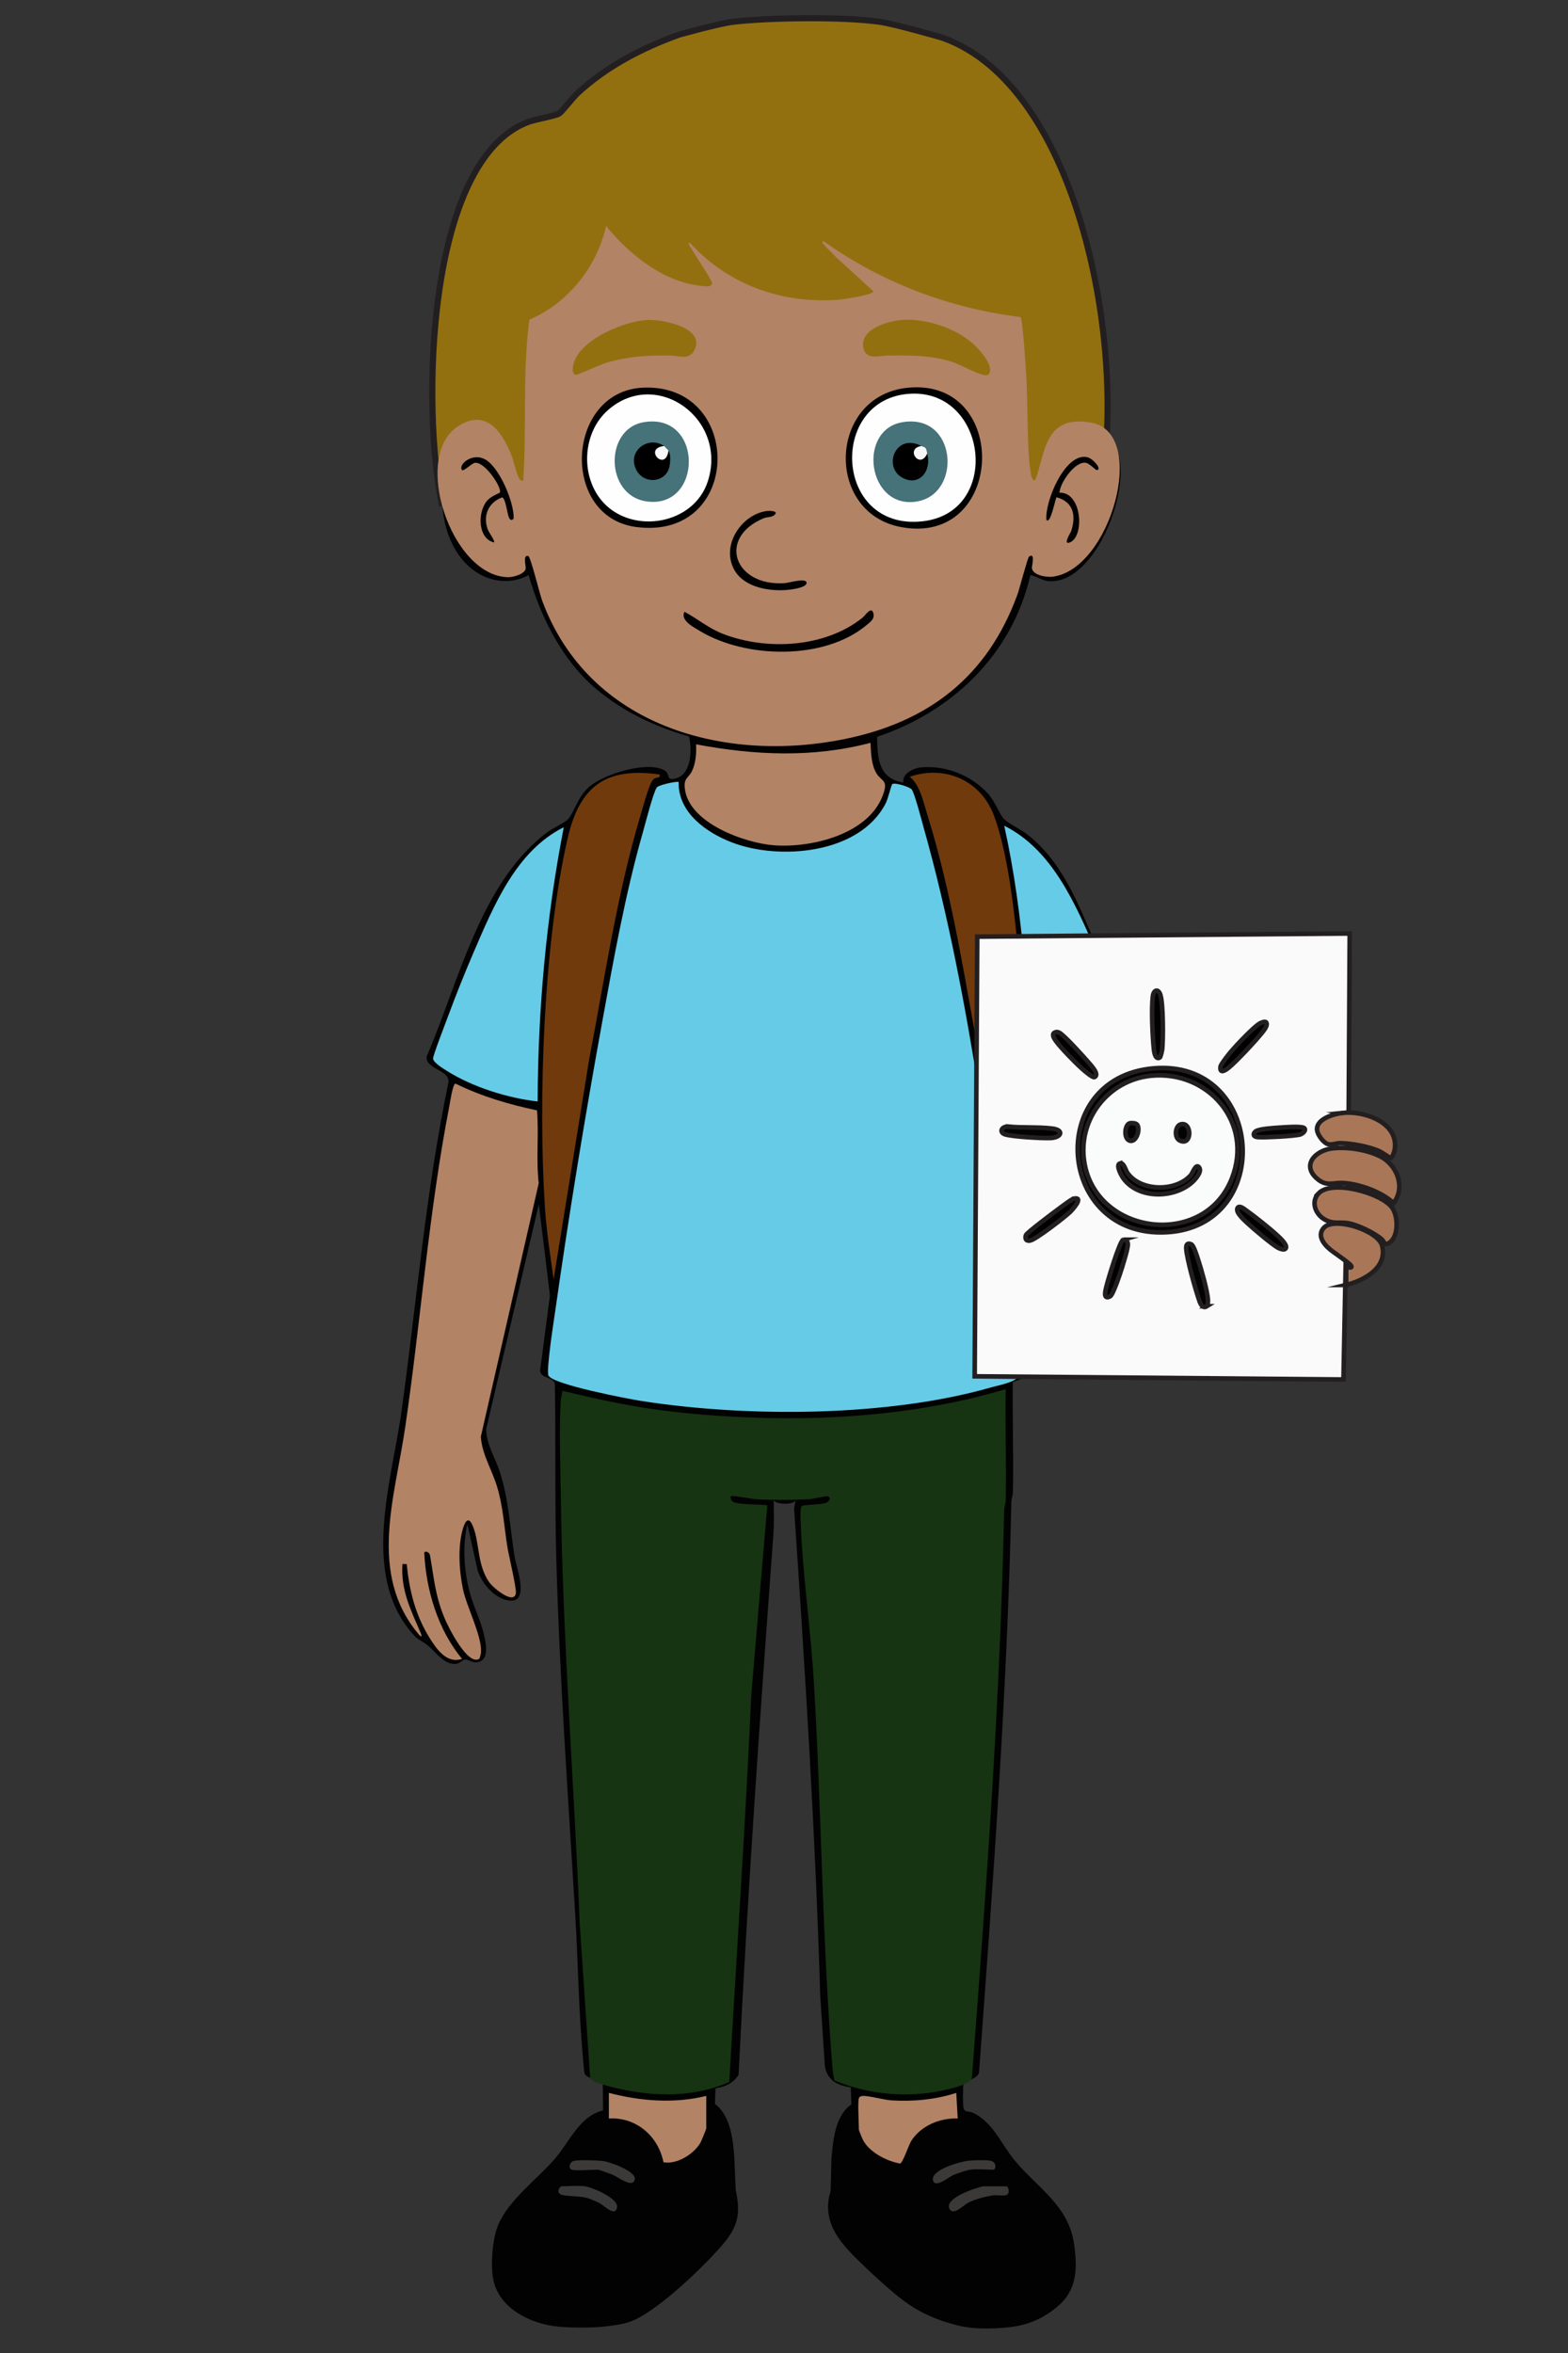 <?xml version="1.0" encoding="UTF-8"?>
<svg id="Layer_1" xmlns="http://www.w3.org/2000/svg" version="1.1" viewBox="0 0 1024 1536">
  <rect x="0" y="0" width="1024" height="1536" fill="#333333" stroke="none"/>
  <!-- Generator: Adobe Illustrator 29.5.1, SVG Export Plug-In . SVG Version: 2.1.0 Build 141)  -->
  <defs>
    <style>
      .st0 {
        fill: #173412;
      }

      .st1 {
        fill: #46727a;
      }

      .st2 {
        fill: #fafbfb;
      }

      .st2, .st3, .st4, .st5, .st6, .st7, .st8, .st9 {
        stroke: #231f20;
        stroke-miterlimit: 10;
      }

      .st2, .st3, .st4, .st5, .st6, .st7, .st9 {
        stroke-width: 3px;
      }

      .st3 {
        fill: #010101;
      }

      .st10, .st8 {
        fill: #927010;
      }

      .st11 {
        fill: #b38365;
      }

      .st4 {
        fill: #a97757;
      }

      .st12 {
        fill: #faf9f9;
      }

      .st13 {
        fill: #f8f7f7;
      }

      .st5 {
        fill: #030303;
      }

      .st14 {
        fill: #3a3939;
      }

      .st15 {
        fill: #3b3a39;
      }

      .st6 {
        fill: #010100;
      }

      .st7 {
        fill: #020202;
      }

      .st16 {
        fill: #010000;
      }

      .st8 {
        stroke-width: 4px;
      }

      .st17 {
        fill: #66cbe6;
      }

      .st18 {
        fill: #713a0d;
      }

      .st19 {
        fill: #3a3938;
      }

      .st20 {
        fill: #020101;
      }

      .st21 {
        fill: #fefefe;
      }

      .st9 {
        fill: #fafafb;
      }

      .st22 {
        fill: #020203;
      }
    </style>
  </defs>
  <path class="st8" d="M718.65,319.64c17.48-90.35-13.36-263.45-103.34-295.09,0,0-30.4-8.83-40.81-10.33-23.72-3.42-72.07-2.8-95.87,0-8.96,1.05-35.12,8.37-35.12,8.37-23.98,8.63-47.45,20.7-66.46,38.34-2.96,2.75-9.96,11.92-11.95,13.19-2.36,1.51-15.56,3.73-20.3,5.52-66.99,25.39-69.42,188.74-55.96,250.8"/>
  <path class="st22" d="M676.24,786.14l-3.34-11.74c-.16,10.25-.83,20.65-1.92,30.86-1.24,11.62-5.56,28.68-5.6,39.32-.05,12.24,5.45,29.27,6.44,42.17.22,2.82.5,7.01.19,9.71-.37,3.3-10.34,4.95-10.61,5.96-.28,23.81.57,47.68.1,71.49-.05,2.32-.98,4.46-1.03,6.78-2.69,124.29-11.98,248.3-21.11,372.34-1.12,3.97-9.53,5.75-10.13,6.73-.39.64-.42,13.3-.21,15.09.58,4.76,3.02,2.79,6.29,4.31,13.26,6.17,18.59,20.67,27.57,31.43,14.61,17.5,35.07,29.22,38.58,54.4,2.3,16.52,1.97,30.1-11.41,41.17-7.73,6.4-16.22,10.44-25.73,12.24-9.12,1.73-26.36,2.53-37.15,0-17.17-4.03-29.92-10.23-42.85-21.11-6.82-5.74-13.44-11.75-19.88-17.93-14.28-13.68-28.62-27.63-21.99-49.21l.53-20.86c1-12.12,2.51-28.53,13.01-35.51l-.38-11.2c-10.64-1.34-16.31-6.36-17.01-15.07l-2.96-45.26c-3.19-105.98-9.85-211.78-17.04-317.43l.93-5.56c-.92,3.26-12.81,3-14.29,0,.22,7.85.34,15.72-.24,23.57-8.68,117.14-16.86,234.26-22.66,351.61-3.04,4.83-8.06,7.75-15.05,8.78-.17,3.39-.29,6.78-.35,10.17,9.86,7.57,11.61,22.01,12.56,34.05l.97,22.1c3.28,15.37,1.68,23.89-8.76,35.98-12.42,14.4-40.9,41.66-57.77,49.06-5.44,2.39-9.42,2.82-16.33,3.83-9.27,1.36-27.25,1.33-36.2,0-15.3-2.28-33.27-10.65-38.55-27.47-3-9.55-1.45-29.39,2.49-38.55,7.33-17.06,25.75-29.88,37.5-43.75,9.45-11.14,15.7-27.22,31-31l-.19-17.4c-.78-2.39-10.13-2.99-11.78-6.5-.52-1.1-1.19-10.73-1.41-13.25-2.6-29.62-3-60.38-4.78-90.16-4.65-77.58-10.31-155.55-12.41-233.27-1.02-37.86-.28-75.88-.91-113.75-.8-4.39-9.73-3.53-9.61-8.79l6.38-48.88-7.26-59.47-34.34,146.54c-.05,9.97,5.64,18.39,8.65,27.44,6.01,18.11,6.91,37.15,9.79,55.66,1.13,7.3,10.24,30.59-3.35,29.03-9.46-1.09-17.96-10.93-20.76-19.9l-6.63-29.97c-3.32,13.94-2.17,30.43,1.42,44.16,2.5,9.55,7.43,18.89,9.52,28.43,1.2,5.44,3.47,15.93-4.04,17.48-3.82.78-5.97-1.83-8.37-1.73-1.96.09-3.35,2.89-6.62,2.92-6.48.06-11.58-6.14-15.76-10.3-4.64-4.61-7.46-4.31-11.89-9.34-34.35-38.97-13.46-100.38-7.21-145.76,9.95-72.22,15.75-143.14,30.64-214.57.42-8.04-15.13-8.29-14.33-16.5,21.04-48.77,35.09-113.62,78.71-146.41,3.16-2.38,11.62-6.46,13.38-8.29,4.46-4.63,6.23-14.84,14.53-21.81,9.81-8.23,38.28-16.88,48.96-10.21,3.83,2.39.41,7.25,7.77,4.88,9.63-3.11,9.98-18.39,8.07-27.12-21.78-6.23-42.95-16.14-60.49-30.88-22.23-18.68-36.17-46.51-44.33-74.48-20.86,11.46-52.47-2.38-56.35-45-1.97-21.64,26.77,32.64,41.39,14.15,1.44-1.82,22.99-17.31,23.25-16.93,33.68,50.46,42.24,105.87,115.8,130.31h-.01c206.71,68.68,177.34-166.81,241.47-175.21,42.53-5.57,13.77,97.71-25.01,96.68-4.91-.13-8.32-3.2-12.85-4-11.98,52.21-51.5,89.35-100.07,105.53.14,15.17,1.35,27.29,17.18,29.85-1.2-5.7,6.66-9.39,10.97-9.84,16.23-1.69,33.63,5.03,44.77,17.66,3.81,4.32,7.46,13.64,10.04,16.13,3.06,2.95,11.07,6.77,15.11,9.94,23.86,18.67,33.67,46.88,45.83,74.24,10.84,24.4,21.54,46.52,30.36,71.79.61,5.62-12.56,10-13.81,12.12-.78,1.32-.55,2.92-.48,4.38.66,13.91,6.88,35.48,9.26,50.32"/>
  <path class="st0" d="M544.98,1358.09c-.37-2.03-.98-4.11-1.15-6.18-6.93-84.51-7.26-170.01-12.37-254.71-2.07-34.27-7.43-70.31-8.57-104.23-.07-2.19-.49-8.93.92-9.94,1.17-.84,12.17-.83,15.3-1.86,2.76-.9,3.9-3.88,1.33-4.42-1.34-.28-9.64,1.82-12.25,1.95-10.43.52-23.86.59-34.26,0-2.63-.15-15.87-2.71-16.56-2.01-.51.51-.02,2.65.97,3.41,3.01,2.33,18.2,1.82,22.76,2.48l-10.44,123.45c-3.83,84.41-9.56,168.72-14.41,253.1-22.81,9.96-47.86,9.73-71.81,4.41-3.27-.73-18.16-4.12-19.01-6.86l-6.78-100.18c-3.79-93.55-11.19-186.81-12.39-280.27-.25-19.56-1.28-42.85,0-62.04.14-2.17.75-4.19,1.03-6.32,23.98,5.83,48,11.03,72.58,13.73,71.41,7.82,147.78,5.77,216.88-14.75-.36,24.08.5,48.24.05,72.33-.04,2.33-.98,4.48-1.03,6.8-2.58,123.64-11.68,247.23-21.08,370.6-1.49,3.8-11.23,6.21-14.95,7.13-24.5,6.1-51.48,4.19-74.77-5.64v.02h.01Z"/>
  <path class="st17" d="M443.19,510.49c-.46,20.16,18.37,33.06,34.63,39.37,30.7,11.91,83.57,7.91,100.65-25.58,1.43-2.81,3.68-12.01,4.19-12.4,1.62-1.25,11.52,1.75,12.84,3.57,1.85,2.56,6.37,20.08,7.63,24.55,32.2,113.8,44.34,236.89,64.09,353.64,1.29,8.01-13.64,10.21-19.75,11.97-67.42,19.36-159.3,19.7-228.34,8.97-8.86-1.38-57.46-10.65-60.92-16.54-1.7-2.9,3.56-36.49,4.44-42.63,8.92-62.63,19.2-125.51,30.52-187.72,7.53-41.37,15.21-84.43,26.76-124.73,1.64-5.73,6.52-25.11,8.94-28.84,1.16-1.79,13.63-4.35,14.31-3.62h0Z"/>
  <path class="st11" d="M345.68,208.71c-4.52,34.78-1.65,70.13-3.98,105.05-1.76.36-2.36-.85-3.05-2.24-1.84-3.74-3.11-10.77-5.05-15.43-6.46-15.51-16.83-29.1-34.32-17.93-30.72,19.63-4.58,97.93,32.46,98.62,3.28.06,10.04-1.74,11.43-5.03.74-1.75-2.23-9.74,1.85-8.81,1.44.33,7.51,24.97,9.01,29.04,30.59,82.74,119.74,106.26,197.48,90.48,54.28-11.02,93.2-40.2,112.96-94.42,1.34-3.67,6.55-23.86,7.54-24.64,4.21-3.33,1.87,6.28,1.87,6.97-.04,5.11,9.49,6.61,13.57,6.09,38.04-4.77,62.55-93.72,25.36-100.52-30.58-5.59-30.03,19.15-36.48,36.85-.97,1.2-.98,1.13-1.91-.01-1.36-1.65-2.15-10.43-2.36-13.29-1.31-17.93-.8-36.18-1.87-54.13-.28-4.71-2.24-37.28-3.77-38.39-46.35-5.74-90.31-22.28-128.69-49.6-1.54.98.31,2.17.95,2.95,1.98,2.44,4.63,4.45,6.63,6.9l25.17,23.07c-1.07,2.32-19.87,5.16-23.26,5.41-36.38,2.69-71.8-9.73-96.81-37.36-1.42.77.22,2.36.68,3.23,1.94,3.64,14.52,22.01,14.03,23.76-1.37,2.21-3.93,1.59-6.04,1.42-25.08-2.13-47.67-20.08-63.24-39.23-6.16,27.19-25.28,50.55-50.14,61.17l-.02.02h0Z"/>
  <path class="st11" d="M313.03,1082.8c-7.57,4.94-20.31-20.8-22.53-26.08-6.29-14.97-6.93-25.73-9.64-41.16-.53-3.01-3.65-3.18-3.79-1.97,1.16,24.64,9.05,50.46,24.68,69.32-9.93,3.31-16.54-6.21-21.28-13.84-9.17-14.75-13.14-30.66-14.87-48.05l-2.77-.07c-1.24,17.15,5.64,30.39,11.95,45.16.7,1.65.86,3.11-1.05,1.09-33.7-39.54-15.76-89.9-9.12-135.38,10.23-69.97,15.37-140.52,28.89-210.06.46-2.35,2.16-14.23,3.94-14.42,16.91,8.35,35,13.65,53.25,17.49,1.34,15.72-.71,31.85,1.14,47.53l-37.82,165.49c.77,11.62,7.25,21.6,10.55,32.42,3.96,13,4.64,25.94,6.73,39.25.87,5.51,6.14,27.45,5.61,30.59-1.32,7.7-14.95-3.64-17.53-7.41-7.89-11.52-5.99-25.17-10.5-36.33-2.58-6.39-4.8-4.17-6.45,1.18-3.63,11.73-2.56,28.04-.04,39.97,2.43,11.53,12.38,30.48,11.74,40.96-.09,1.48-.55,2.97-1.09,4.32h0Z"/>
  <path class="st18" d="M430.85,505.58c.19,3.6-2.58.48-4.98,4.19s-6.06,17.37-7.62,22.59c-15.5,51.85-23.4,106.73-33.62,159.91l-23.07,142.79c-2.22-15.82-4.74-31.67-5.74-47.66-4.41-70.3-.81-171.02,14.74-239.55,7.94-34.97,25.06-47.15,60.29-42.28h0Z"/>
  <path class="st18" d="M662.45,833.09l-21.17-133.94c-10.58-55.31-18.77-113.11-35.52-166.79-2.58-8.27-4.94-20.05-11.64-25.31,22.68-7.73,46.33,2.02,55.07,25.55,14.49,39.01,18.23,118.14,19.95,161.29,1.85,46.32-.2,93.32-6.7,139.21h.01Z"/>
  <path class="st17" d="M673.85,720c-1.96-60.67-4.91-121.73-18.02-180.98,31.31,15.62,46.34,50.81,59.96,81.95,10.02,22.92,18.94,46.53,27.15,70.22-.05,4.37-20.97,14.5-25.45,16.47-5.55,2.45-40.88,15.15-43.64,12.33h0Z"/>
  <path class="st17" d="M351.12,719.01c-19.29-2.13-42.45-9.35-59.15-19.87-2.29-1.45-9.02-5.46-9.15-8.12-.09-1.91,8.24-23.45,9.68-27.34,5.12-13.83,10.85-28.2,16.68-41.73,13.31-30.92,27.97-66.52,59.01-81.95-11.48,58.76-16.88,118.98-17.07,179.01Z"/>
  <path class="st11" d="M568.49,484.92c.35,6.55.45,14.35,3.95,20.01,3.16,5.1,7.27,4.14,4.8,12.18-8.45,27.56-47.55,36.54-71.86,34.68-18.76-1.44-55.65-14.36-58.16-37.14-.77-7.01,2.42-6.57,4.71-11.34,2.5-5.19,2.91-11.71,2.65-17.42,38,7.15,76.2,8.95,113.91-.98h0Z"/>
  <path class="st11" d="M560.9,1369.64c.23-.8,1.37-1.36,2.28-1.43,4.14-.28,13.96,2.57,19.09,2.89,13.82.86,29.06-.52,42.22-4.91l.96,16.73c-11.3-.46-23.72,4.49-30.22,14.42-1.88,2.87-5.48,14.41-7.42,14.99-8.47-1.46-19.75-7.17-24.09-15.11-.49-.9-2.81-6.54-2.81-6.92,0-4.39-.86-17.65,0-20.65h-.01Z"/>
  <path class="st11" d="M461.23,1368.16v21.15c0,.62-3.26,8.55-3.95,9.68-4.55,7.45-15.29,14.03-23.98,12.51-3.5-17.48-18.25-29.63-35.67-28.58v-16.72c20.67,5.39,42.69,7.14,63.6,1.97h0Z"/>
  <path class="st15" d="M373.42,1416.35c-2.39-.72-1.6-4.86,1.14-5.7s15.97-.44,19.49.05c4.09.57,21.46,6.61,20.51,11.9-1.12,6.23-11.11-1.54-14.11-2.8-1.52-.64-9.09-3.46-9.95-3.46-3.78,0-14.43.79-17.09,0h0Z"/>
  <path class="st19" d="M642.05,1427.17h15.19c1.23,0,2.38,4.13.52,5.46-1.59,1.14-6.66.15-9.05.46-4.78.61-12.01,2.55-16.32,4.73-2.86,1.44-10.59,9.62-12.55,3.46-2.16-6.79,17.43-13.09,22.21-14.1h0Z"/>
  <path class="st15" d="M633.51,1416.35c-2.04.27-8.71,2.54-10.9,3.46-2.79,1.17-11.67,8.73-13.23,3.8-2.3-7.25,18.27-12.68,23.2-13.15,3.22-.3,11.3-.55,14.2.01,4.32.84,3.76,5.87,1.93,5.87-4.64,0-10.82-.57-15.19,0h-.01Z"/>
  <path class="st14" d="M381.97,1427.17c4.77.67,22.11,7.83,20.97,13.83-1.22,6.43-8.34-1.21-10.96-2.56-2.28-1.18-6.38-3.06-8.76-3.71-4.52-1.25-14.46-.99-16.9-2.16-3.44-1.66-.63-5.4.46-5.4,4.58,0,10.92-.6,15.19,0h0Z"/>
  <path class="st10" d="M589.18,208.84c15.49-1.07,34.97,5.25,46.72,15.92,3.59,3.26,13.45,14.05,10.01,19.24-1.01,1.3-2.28,1.01-3.62.76-4.9-.92-15.27-7.05-21.81-8.94-14.35-4.14-26.36-3.84-41.1-3.72-4.28.04-13.07,2.85-15.2-3.83-4.2-13.18,15.84-18.8,25.01-19.43h-.01Z"/>
  <path class="st10" d="M423.07,208.82c9.17-.4,37.96,4.94,30.43,19.75-3.47,6.83-10.36,3.61-15.49,3.53-14.81-.24-27.76.48-42.06,4.7-3.51,1.04-18.64,7.95-19.69,7.86-3.59-.28-2.04-6.47-1.16-8.82,5.67-15.1,33.32-26.38,47.97-27.02h0Z"/>
  <path class="st20" d="M592.97,253.09c67.04-6.49,63.47,103.97-4.78,90.93-49.95-9.55-47.09-85.9,4.78-90.93Z"/>
  <path class="st20" d="M420.25,253.04c65.83-2.56,64.63,100.09-4.82,90.98-50.06-6.57-45.83-89.01,4.82-90.98h0Z"/>
  <path class="st20" d="M447,399.35c8.73,4.67,15.81,10.86,25.37,14.52,28.43,10.9,66.41,8.98,90.87-10.62,1.75-1.41,5.7-7.59,7.03-3.27,1.22,3.96-1.78,5.92-4.32,8.05-27.7,23.18-78.94,21.88-108.81,3.91-4.21-2.53-13.04-6.97-10.14-12.59Z"/>
  <path class="st20" d="M499.89,333.69c3.14-.55,9.35-.05,5.52,2.76-1.83,1.34-4.58.96-6.74,1.87-30.15,12.65-19.46,44.26,13.39,42.39,3-.17,14-3.6,14.66-.52.55,2.57-5.65,3.82-7.36,4.16-13.07,2.6-33.85.39-40.48-13.61-7.43-15.7,5.48-34.32,21.01-37.04h0Z"/>
  <path class="st20" d="M322.63,354.1c-10.59-2.5-10.87-19.43-4.72-27.02,2.63-3.25,8.16-5.08,8.46-5.51,1.85-2.7-9.74-20.54-16.35-19.42-1.84.31-7.42,5.73-8.26,4.74-2.91-3.42,6.82-12.04,15.52-6.73,9.11,5.56,18.37,27.44,18.2,38.23-1.03,1.34-1.88,1.43-2.86-.03-1.3-1.94-2.39-13.48-4.74-13.66-8.98,3.39-12.78,12.01-9.22,21.24.6,1.55,4.82,7.35,3.98,8.16h-.01Z"/>
  <path class="st20" d="M691.89,321.64c14.59-.71,16.61,28.16,7.01,32.35-5.3,2.31.37-6.43.63-7.22,3.34-10.39,1.53-19.03-9.51-22.17-.84.65-3.91,18.1-6.66,14.74-1.08-12.18,12.28-44.02,26.61-40.92,3.94.85,10.26,8.42,6.13,8.45-.41,0-4.76-4.35-6.87-4.75-6.98-1.31-16.91,12.75-17.34,19.52h0Z"/>
  <path class="st21" d="M594.9,257c50.31-2.31,59.31,77.89,7.28,83.33-57.92,6.06-61.26-80.85-7.28-83.33Z"/>
  <path class="st21" d="M394.16,328.19c-15.43-16.6-14.05-45.75,3.02-60.61,31.8-27.7,78.29,6.07,65.03,46.73-9.2,28.19-48.75,34.64-68.05,13.88h0Z"/>
  <path class="st1" d="M589.12,275.65c35.66-6.3,39.45,46.43,9.99,51.66-32.4,5.76-39.63-46.42-9.99-51.66Z"/>
  <path class="st1" d="M420.16,275.65c39.46-6.93,39.05,57.16,1.92,51.64-27.01-4.02-27.42-47.15-1.92-51.64h0Z"/>
  <path d="M601.71,291.16c-3.73,3.61-3.92,5.94-.58,6.97,1.44-1.16,2.9-1.85,4.38-2.05,3.11,11.72-5.6,21.85-16.48,15.6-12.52-7.18-4.05-29.33,12.69-20.52h-.01Z"/>
  <path class="st13" d="M601.71,291.16c.77.41,2.06.6,2.6,1.22.87,1.02.87,2.47,1.2,3.7-4.81,10.76-14.72-3.35-3.8-4.92Z"/>
  <path class="st16" d="M433.7,291.16l-.64,2.07c-7.7,1.02.28,9.36,1.47,1.48l2.02-.59c1.56,2.32,1.24,7.14.72,10.09-1.91,10.84-16.74,12.49-21.8,2.4-6.11-12.2,7.99-22.53,18.22-15.44h.01Z"/>
  <path class="st12" d="M433.7,291.16c.17.12,2.73,2.78,2.85,2.95-1.88,14.43-16.87-1.46-2.85-2.95Z"/>
  <path class="st6" d="M782.25,971.88"/>
  <path class="st9" d="M880.81,722.37l-3.44,178.14-240.85-2.07,1.68-287.01,243.24-2.05-.64,112.99"/>
  <path class="st4" d="M870.13,749.64c9.58-1.16,22.54.84,31.23,5.21,10.97,5.52,16.78,20.12,8.72,30.54-7.88-7.35-21.95-12.42-32.67-13.12-6.62-.43-10.62,2.27-16.32-2.08-11.73-8.95-2.59-19.14,9.03-20.55Z"/>
  <path class="st4" d="M861,779.12c8.76-9.42,41.08-.36,48.06,9.1,4.08,5.52,4.43,18.51-1.37,22.79-3.74,2.76-3.44-.38-5.39-2.08-4.76-4.13-16.14-9.67-22.32-10.51-6.1-.83-9.73.95-15.6-2.81-5.51-3.53-8.25-11.25-3.37-16.49Z"/>
  <path class="st4" d="M879.13,838.8v-12.45c1.8,1.55,5.23,1.59,2.32-1.08-2.22-2.03-7.55-5.78-11.11-8.32-4.5-3.21-10.98-9.78-5.81-15.46,6.89-7.55,35.52,1.74,38.08,11.7,3.72,14.49-12.01,22.8-23.49,25.61Z"/>
  <path class="st4" d="M876.95,726.45c13.73-1.48,36.24,6.07,33.98,23.47-.17,1.31-1.51,5.97-2.88,5.98-.44,0-5.72-3.79-7.65-4.6-6.95-2.91-17.54-4.92-25.01-5.06-2.51-.05-4.87,1.14-7.51.79-3.22-.42-7.47-6.14-7.76-9.46-.64-7.23,11.25-10.52,16.84-11.12Z"/>
  <path class="st3" d="M753.41,697.41c72.21-6.09,79.55,102.94,8.63,106.97-71.97,4.08-80.01-100.95-8.63-106.97Z"/>
  <path class="st3" d="M701.66,782.37c6.27-.95-1.45,7.46-2.9,8.86-3.44,3.32-22.39,17.92-26,18.57-2.68.48-3.51-1.01-2.77-3.53.43-1.48,19.25-15.62,22.11-17.65,1.99-1.42,7.66-5.95,9.56-6.24Z"/>
  <path class="st3" d="M757.56,690.21c-2.94,2.08-3.83-3.34-4.01-5.12-.89-8.84-1.68-26.04-.7-34.58.52-4.58,3.7-5.3,5-.91,1.84,6.16,1.82,28.54,1.14,35.5-.08.84-1.14,4.9-1.43,5.11Z"/>
  <path class="st3" d="M788.15,852.7c-2.76,1.75-4.16-1.51-4.86-3.52-2.53-7.28-8.15-27.05-8.61-34.18-.16-2.53.81-3.95,3.36-2.67,1.53.77,3.59,7.5,4.25,9.51,2.01,6.1,6.18,20.6,6.57,26.57.06.96-.08,3.89-.72,4.29Z"/>
  <path class="st3" d="M826.97,667.52c1.17,2.03-1.77,5.32-3,6.87-4.1,5.17-16.46,18.37-21.43,22.47-2.12,1.75-6.21,4.52-5.45-.65.23-1.57,5.71-8.43,7.13-10.09,3.51-4.08,14.27-15.49,18.38-17.97.93-.56,3.71-1.77,4.36-.64Z"/>
  <path class="st3" d="M839.18,815.37c-.98.63-3.17-.18-4.25-.71-3.69-1.81-16.66-12.82-20.17-16.14-1.86-1.76-8.35-7.3-6.49-10.06,1.21-1.79,4.17.68,5.36,1.53,5.94,4.26,15.59,11.87,20.88,16.81,1.24,1.16,7.49,6.77,4.67,8.57Z"/>
  <path class="st3" d="M689.41,673.79c.95-.26,1.37-.04,2.19.26,2.77,1.01,16.67,16.4,19.43,19.69,1.51,1.8,7.26,7.74,3.74,9.38-1.26.59-6.98-4.48-8.18-5.55-4.34-3.87-13.74-13.46-17-17.99-1.19-1.66-3.35-4.9-.19-5.78Z"/>
  <path class="st7" d="M658.16,735.4c9.51.97,19.51.16,28.98,1.3,8.09.97,6.07,5.96-1.28,6.19-6.01.18-23.59-.82-29.1-2.28-4.5-1.2-2.89-5.24,1.4-5.2Z"/>
  <path class="st3" d="M733.56,809.27c1.9-.25,2.97,1.2,3.01,3.04.06,2.6-2.85,11.8-3.78,14.9s-5.86,18.04-7.81,19.03c-4.95,2.5-2.97-4.12-2.38-6.58.95-3.95,8.69-29.7,10.97-30.39Z"/>
  <path class="st7" d="M835.05,736.13c3.97-.25,11.85-.86,15.44-.2s.96,4.27-2.07,4.8c-4.67.81-12.76,1.28-17.63,1.45-2.68.09-7.87.4-10.23-.03-2.22-.41-2.23-2.16-.71-3.48,2-1.75,12.08-2.34,15.2-2.53Z"/>
  <path class="st2" d="M751.36,702.25c37.47-3.9,67.54,30.42,53.11,67.12-18.18,46.22-89.07,36.83-96.42-11.06-4.29-27.95,15.94-53.21,43.31-56.06Z"/>
  <path class="st3" d="M731.44,759.44c2.41-.76,3.65,4.54,4.8,6.18,8.67,12.39,31.87,12.49,41.49,1.46,1.16-1.33,3.31-8.02,5.43-4.9,1.94,2.85-2.72,7.91-4.77,9.72-11.98,10.56-35.07,10.89-44.87-2.83-1.07-1.5-5.13-8.67-2.08-9.63Z"/>
  <path class="st5" d="M771.04,733.98c7.38-2.19,7.71,14.38-.48,10.58-3.89-1.8-3.18-9.49.48-10.58Z"/>
  <path class="st5" d="M742.5,734.03c2.46,2.9-.32,11.79-4.61,10.61s-3.37-10.39-.19-11.36c1.14-.35,4.05-.14,4.8.74Z"/>
</svg>